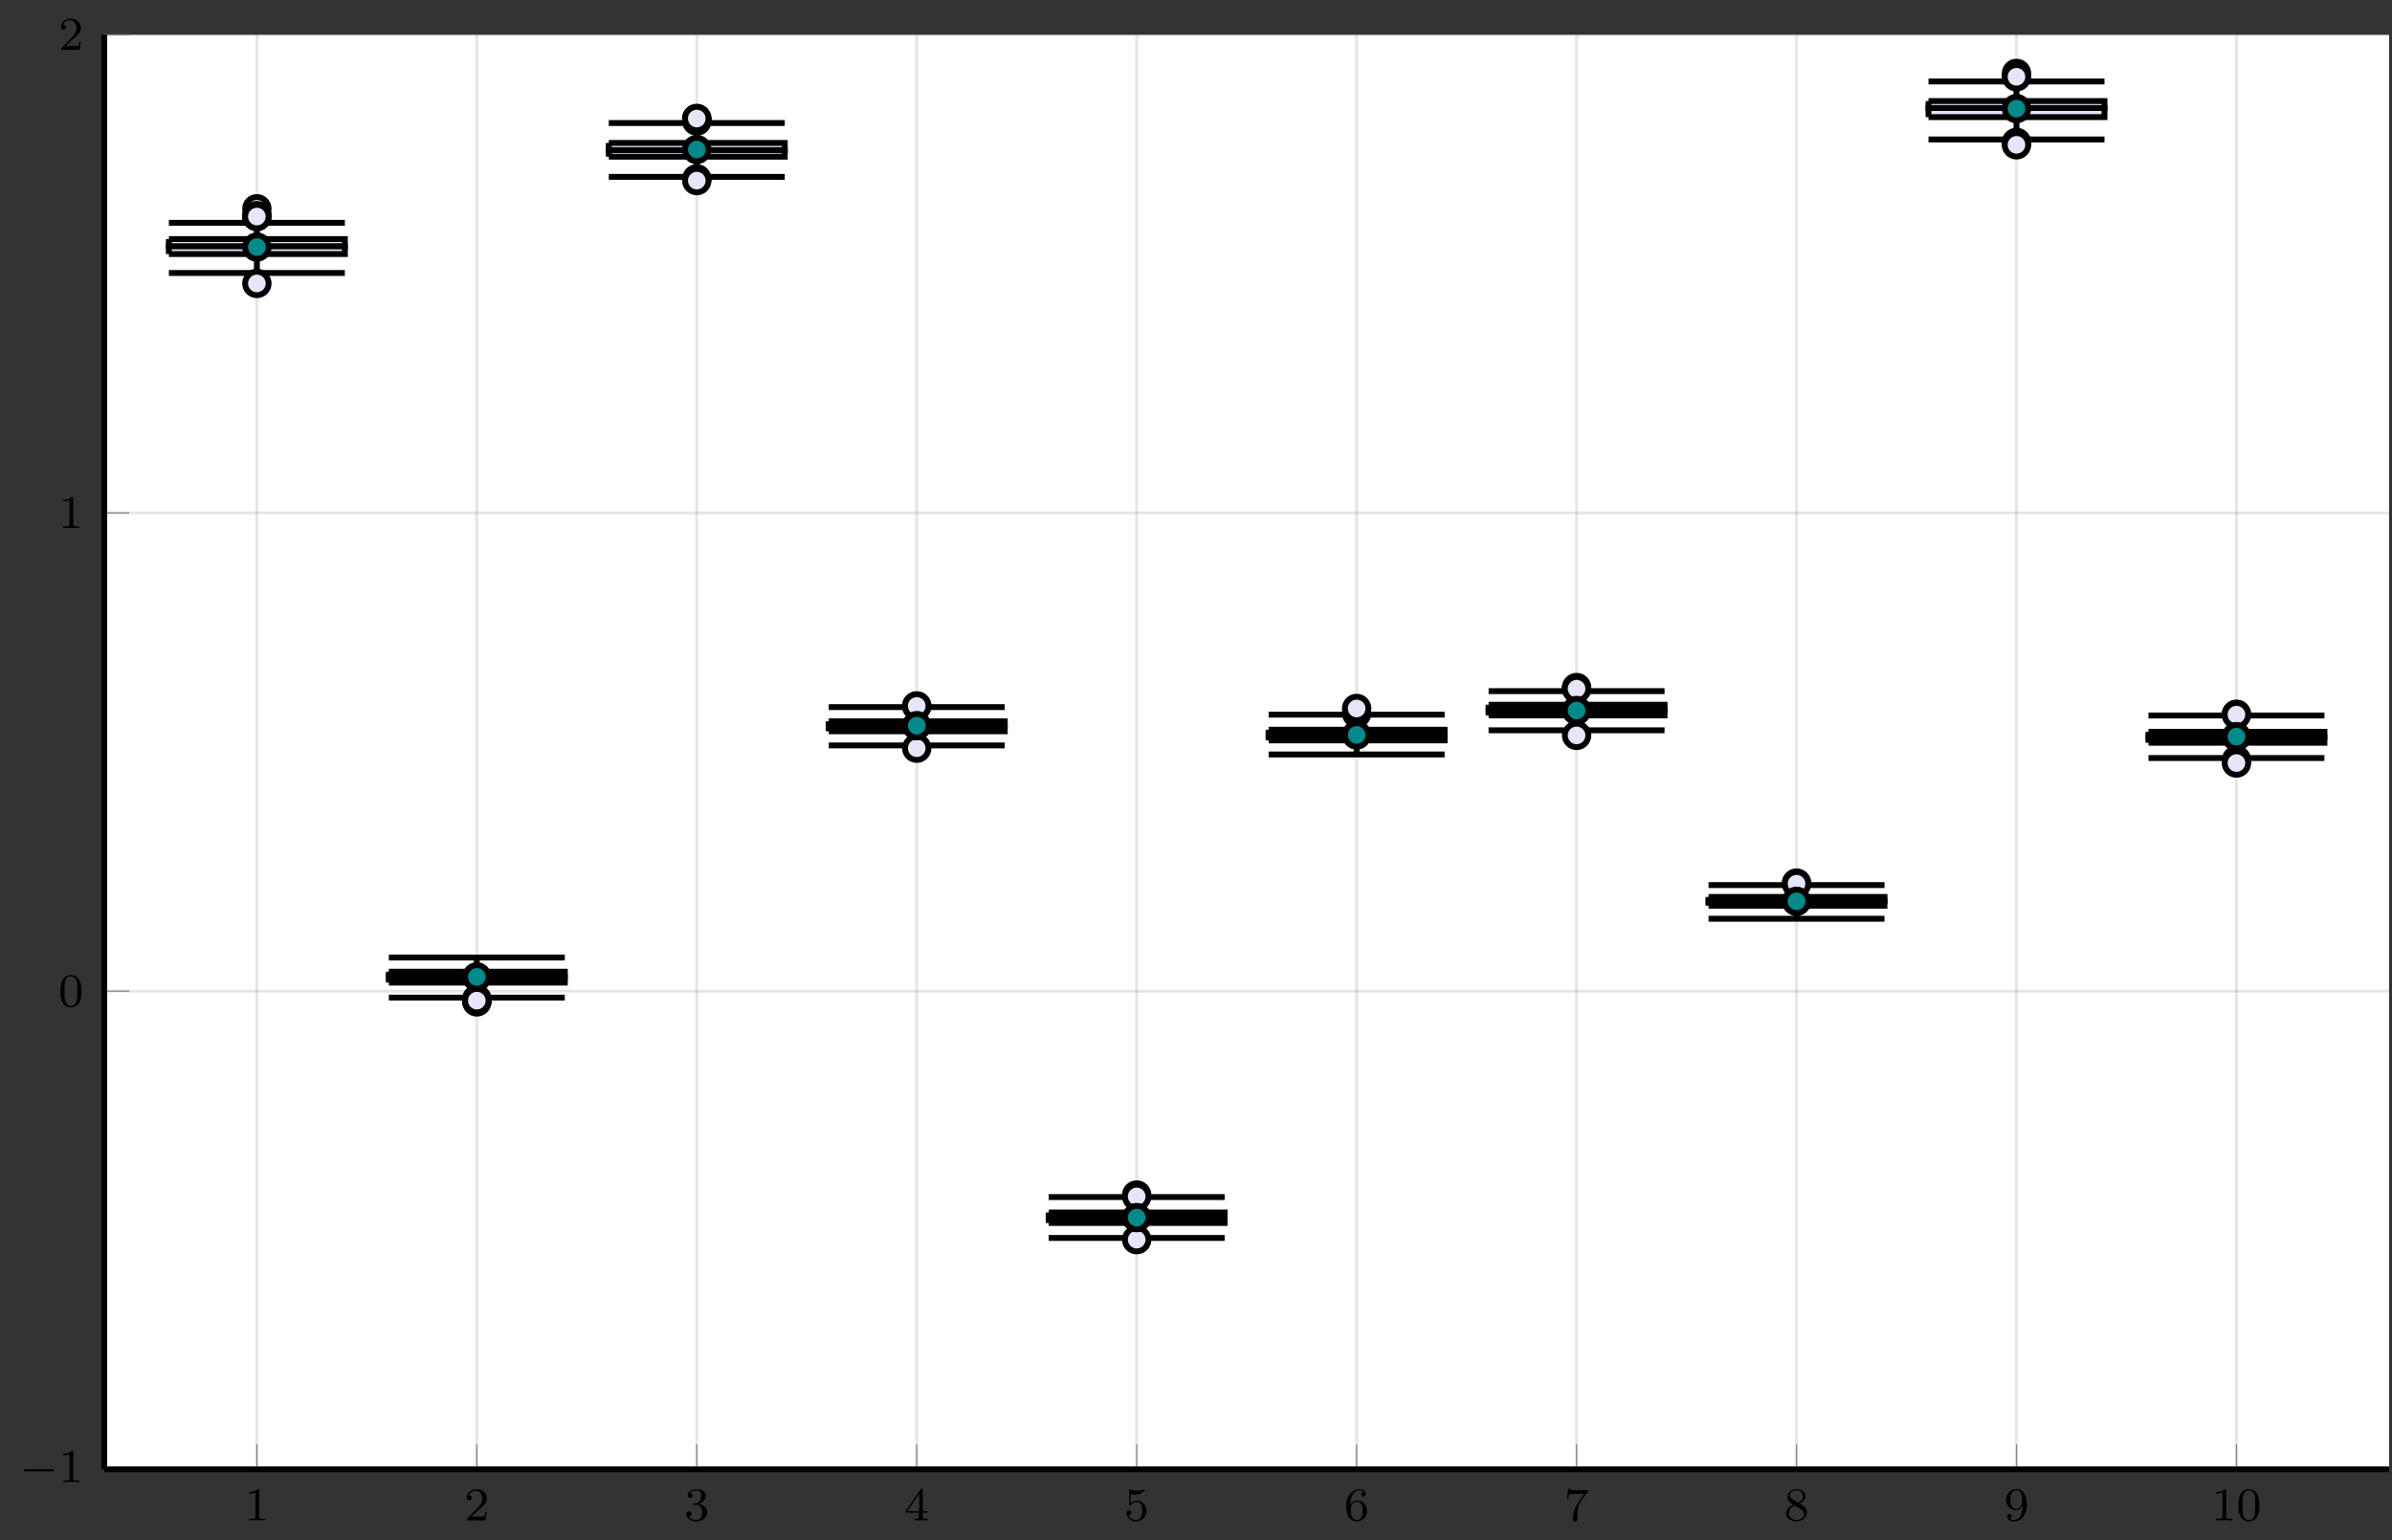 <?xml version="1.0" encoding="UTF-8"?>
<svg xmlns="http://www.w3.org/2000/svg" xmlns:xlink="http://www.w3.org/1999/xlink" width="405.327pt" height="261.033pt" viewBox="0 0 405.327 261.033" version="1.1">
<rect x="0" y="0" width="405.327" height="261.033" fill="#333333" stroke="none"/>
<defs>
<g>
<symbol overflow="visible" id="glyph0-0">
<path style="stroke:none;" d=""/>
</symbol>
<symbol overflow="visible" id="glyph0-1">
<path style="stroke:none;" d="M 2.5 -5.078 C 2.5 -5.297 2.484 -5.297 2.266 -5.297 C 1.938 -4.984 1.516 -4.797 0.766 -4.797 L 0.766 -4.531 C 0.984 -4.531 1.406 -4.531 1.875 -4.734 L 1.875 -0.656 C 1.875 -0.359 1.844 -0.266 1.094 -0.266 L 0.812 -0.266 L 0.812 0 C 1.141 -0.031 1.828 -0.031 2.188 -0.031 C 2.547 -0.031 3.234 -0.031 3.562 0 L 3.562 -0.266 L 3.281 -0.266 C 2.531 -0.266 2.5 -0.359 2.5 -0.656 Z M 2.5 -5.078 "/>
</symbol>
<symbol overflow="visible" id="glyph0-2">
<path style="stroke:none;" d="M 2.25 -1.625 C 2.375 -1.75 2.703 -2.016 2.844 -2.125 C 3.328 -2.578 3.797 -3.016 3.797 -3.734 C 3.797 -4.688 3 -5.297 2.016 -5.297 C 1.047 -5.297 0.422 -4.578 0.422 -3.859 C 0.422 -3.469 0.734 -3.422 0.844 -3.422 C 1.016 -3.422 1.266 -3.531 1.266 -3.844 C 1.266 -4.25 0.859 -4.25 0.766 -4.25 C 1 -4.844 1.531 -5.031 1.922 -5.031 C 2.656 -5.031 3.047 -4.406 3.047 -3.734 C 3.047 -2.906 2.469 -2.297 1.516 -1.344 L 0.516 -0.297 C 0.422 -0.219 0.422 -0.203 0.422 0 L 3.562 0 L 3.797 -1.422 L 3.547 -1.422 C 3.531 -1.266 3.469 -0.875 3.375 -0.719 C 3.328 -0.656 2.719 -0.656 2.594 -0.656 L 1.172 -0.656 Z M 2.25 -1.625 "/>
</symbol>
<symbol overflow="visible" id="glyph0-3">
<path style="stroke:none;" d="M 2.016 -2.656 C 2.641 -2.656 3.047 -2.203 3.047 -1.359 C 3.047 -0.359 2.484 -0.078 2.062 -0.078 C 1.625 -0.078 1.016 -0.234 0.734 -0.656 C 1.031 -0.656 1.234 -0.844 1.234 -1.094 C 1.234 -1.359 1.047 -1.531 0.781 -1.531 C 0.578 -1.531 0.344 -1.406 0.344 -1.078 C 0.344 -0.328 1.156 0.172 2.078 0.172 C 3.125 0.172 3.875 -0.562 3.875 -1.359 C 3.875 -2.031 3.344 -2.625 2.531 -2.812 C 3.156 -3.031 3.641 -3.562 3.641 -4.203 C 3.641 -4.844 2.922 -5.297 2.094 -5.297 C 1.234 -5.297 0.594 -4.844 0.594 -4.234 C 0.594 -3.938 0.781 -3.812 1 -3.812 C 1.25 -3.812 1.406 -3.984 1.406 -4.219 C 1.406 -4.516 1.141 -4.625 0.969 -4.625 C 1.312 -5.062 1.922 -5.094 2.062 -5.094 C 2.266 -5.094 2.875 -5.031 2.875 -4.203 C 2.875 -3.656 2.641 -3.312 2.531 -3.188 C 2.297 -2.938 2.109 -2.922 1.625 -2.891 C 1.469 -2.891 1.406 -2.875 1.406 -2.766 C 1.406 -2.656 1.484 -2.656 1.625 -2.656 Z M 2.016 -2.656 "/>
</symbol>
<symbol overflow="visible" id="glyph0-4">
<path style="stroke:none;" d="M 3.141 -5.156 C 3.141 -5.312 3.141 -5.375 2.969 -5.375 C 2.875 -5.375 2.859 -5.375 2.781 -5.266 L 0.234 -1.562 L 0.234 -1.312 L 2.484 -1.312 L 2.484 -0.641 C 2.484 -0.344 2.469 -0.266 1.844 -0.266 L 1.672 -0.266 L 1.672 0 C 2.344 -0.031 2.359 -0.031 2.812 -0.031 C 3.266 -0.031 3.281 -0.031 3.953 0 L 3.953 -0.266 L 3.781 -0.266 C 3.156 -0.266 3.141 -0.344 3.141 -0.641 L 3.141 -1.312 L 3.984 -1.312 L 3.984 -1.562 L 3.141 -1.562 Z M 2.547 -4.516 L 2.547 -1.562 L 0.516 -1.562 Z M 2.547 -4.516 "/>
</symbol>
<symbol overflow="visible" id="glyph0-5">
<path style="stroke:none;" d="M 1.109 -4.484 C 1.219 -4.453 1.531 -4.359 1.875 -4.359 C 2.875 -4.359 3.469 -5.062 3.469 -5.188 C 3.469 -5.281 3.422 -5.297 3.375 -5.297 C 3.359 -5.297 3.344 -5.297 3.281 -5.266 C 2.969 -5.141 2.594 -5.047 2.172 -5.047 C 1.703 -5.047 1.312 -5.156 1.062 -5.266 C 0.984 -5.297 0.969 -5.297 0.953 -5.297 C 0.859 -5.297 0.859 -5.219 0.859 -5.062 L 0.859 -2.734 C 0.859 -2.594 0.859 -2.5 0.984 -2.5 C 1.047 -2.5 1.062 -2.531 1.109 -2.594 C 1.203 -2.703 1.5 -3.109 2.188 -3.109 C 2.625 -3.109 2.844 -2.75 2.922 -2.594 C 3.047 -2.312 3.062 -1.938 3.062 -1.641 C 3.062 -1.344 3.062 -0.906 2.844 -0.562 C 2.688 -0.312 2.359 -0.078 1.938 -0.078 C 1.422 -0.078 0.922 -0.391 0.734 -0.922 C 0.75 -0.906 0.812 -0.906 0.812 -0.906 C 1.031 -0.906 1.219 -1.047 1.219 -1.297 C 1.219 -1.594 0.984 -1.703 0.828 -1.703 C 0.672 -1.703 0.422 -1.625 0.422 -1.281 C 0.422 -0.562 1.047 0.172 1.953 0.172 C 2.953 0.172 3.797 -0.609 3.797 -1.594 C 3.797 -2.516 3.125 -3.344 2.188 -3.344 C 1.797 -3.344 1.422 -3.219 1.109 -2.938 Z M 1.109 -4.484 "/>
</symbol>
<symbol overflow="visible" id="glyph0-6">
<path style="stroke:none;" d="M 1.094 -2.641 C 1.094 -3.297 1.156 -3.875 1.438 -4.359 C 1.688 -4.766 2.094 -5.094 2.594 -5.094 C 2.75 -5.094 3.109 -5.062 3.297 -4.797 C 2.938 -4.766 2.906 -4.5 2.906 -4.422 C 2.906 -4.172 3.094 -4.047 3.281 -4.047 C 3.422 -4.047 3.656 -4.125 3.656 -4.438 C 3.656 -4.906 3.297 -5.297 2.578 -5.297 C 1.469 -5.297 0.344 -4.25 0.344 -2.531 C 0.344 -0.359 1.359 0.172 2.125 0.172 C 2.516 0.172 2.922 0.062 3.281 -0.281 C 3.609 -0.594 3.875 -0.922 3.875 -1.625 C 3.875 -2.656 3.078 -3.391 2.203 -3.391 C 1.625 -3.391 1.281 -3.031 1.094 -2.641 Z M 2.125 -0.078 C 1.703 -0.078 1.438 -0.359 1.328 -0.594 C 1.141 -0.953 1.125 -1.484 1.125 -1.797 C 1.125 -2.578 1.547 -3.172 2.172 -3.172 C 2.562 -3.172 2.812 -2.969 2.953 -2.688 C 3.125 -2.391 3.125 -2.031 3.125 -1.625 C 3.125 -1.219 3.125 -0.875 2.969 -0.578 C 2.75 -0.219 2.484 -0.078 2.125 -0.078 Z M 2.125 -0.078 "/>
</symbol>
<symbol overflow="visible" id="glyph0-7">
<path style="stroke:none;" d="M 4.031 -4.859 C 4.109 -4.938 4.109 -4.953 4.109 -5.125 L 2.078 -5.125 C 1.875 -5.125 1.641 -5.141 1.438 -5.156 C 1.016 -5.188 1.016 -5.266 0.984 -5.391 L 0.734 -5.391 L 0.469 -3.703 L 0.719 -3.703 C 0.734 -3.828 0.828 -4.375 0.938 -4.438 C 1.016 -4.484 1.625 -4.484 1.734 -4.484 L 3.422 -4.484 L 2.609 -3.375 C 1.703 -2.172 1.5 -0.906 1.5 -0.281 C 1.5 -0.203 1.5 0.172 1.875 0.172 C 2.25 0.172 2.25 -0.188 2.25 -0.281 L 2.25 -0.672 C 2.25 -1.812 2.453 -2.75 2.844 -3.281 Z M 4.031 -4.859 "/>
</symbol>
<symbol overflow="visible" id="glyph0-8">
<path style="stroke:none;" d="M 2.641 -2.875 C 3.094 -3.094 3.641 -3.484 3.641 -4.109 C 3.641 -4.875 2.859 -5.297 2.125 -5.297 C 1.281 -5.297 0.594 -4.719 0.594 -3.969 C 0.594 -3.672 0.688 -3.406 0.891 -3.172 C 1.031 -3 1.062 -2.984 1.547 -2.672 C 0.562 -2.234 0.344 -1.656 0.344 -1.219 C 0.344 -0.328 1.234 0.172 2.109 0.172 C 3.078 0.172 3.875 -0.5 3.875 -1.344 C 3.875 -1.844 3.609 -2.172 3.469 -2.312 C 3.344 -2.438 3.328 -2.453 2.641 -2.875 Z M 1.406 -3.625 C 1.172 -3.766 0.984 -4 0.984 -4.266 C 0.984 -4.766 1.531 -5.094 2.109 -5.094 C 2.719 -5.094 3.234 -4.672 3.234 -4.109 C 3.234 -3.656 2.875 -3.266 2.406 -3.031 Z M 1.797 -2.531 C 1.828 -2.516 2.734 -1.953 2.875 -1.875 C 3 -1.797 3.422 -1.547 3.422 -1.062 C 3.422 -0.453 2.766 -0.078 2.125 -0.078 C 1.406 -0.078 0.812 -0.562 0.812 -1.219 C 0.812 -1.812 1.25 -2.281 1.797 -2.531 Z M 1.797 -2.531 "/>
</symbol>
<symbol overflow="visible" id="glyph0-9">
<path style="stroke:none;" d="M 3.125 -2.344 C 3.125 -0.406 2.203 -0.078 1.734 -0.078 C 1.562 -0.078 1.156 -0.094 0.938 -0.344 C 1.297 -0.375 1.312 -0.641 1.312 -0.719 C 1.312 -0.953 1.125 -1.094 0.938 -1.094 C 0.797 -1.094 0.562 -1 0.562 -0.703 C 0.562 -0.156 1.016 0.172 1.75 0.172 C 2.844 0.172 3.875 -0.922 3.875 -2.625 C 3.875 -4.688 2.953 -5.297 2.141 -5.297 C 1.188 -5.297 0.344 -4.562 0.344 -3.516 C 0.344 -2.5 1.125 -1.75 2.031 -1.75 C 2.594 -1.75 2.938 -2.109 3.125 -2.516 Z M 2.062 -1.969 C 1.688 -1.969 1.453 -2.141 1.281 -2.438 C 1.094 -2.719 1.094 -3.109 1.094 -3.516 C 1.094 -3.984 1.094 -4.312 1.312 -4.641 C 1.516 -4.938 1.766 -5.094 2.141 -5.094 C 2.672 -5.094 2.906 -4.562 2.938 -4.531 C 3.094 -4.141 3.109 -3.516 3.109 -3.359 C 3.109 -2.719 2.766 -1.969 2.062 -1.969 Z M 2.062 -1.969 "/>
</symbol>
<symbol overflow="visible" id="glyph0-10">
<path style="stroke:none;" d="M 3.891 -2.547 C 3.891 -3.391 3.812 -3.906 3.547 -4.422 C 3.203 -5.125 2.547 -5.297 2.109 -5.297 C 1.109 -5.297 0.734 -4.547 0.625 -4.328 C 0.344 -3.75 0.328 -2.953 0.328 -2.547 C 0.328 -2.016 0.344 -1.219 0.734 -0.578 C 1.094 0.016 1.688 0.172 2.109 0.172 C 2.5 0.172 3.172 0.047 3.578 -0.734 C 3.875 -1.312 3.891 -2.031 3.891 -2.547 Z M 2.109 -0.062 C 1.844 -0.062 1.297 -0.188 1.125 -1.016 C 1.031 -1.469 1.031 -2.219 1.031 -2.641 C 1.031 -3.188 1.031 -3.75 1.125 -4.188 C 1.297 -5 1.906 -5.078 2.109 -5.078 C 2.375 -5.078 2.938 -4.938 3.094 -4.219 C 3.188 -3.781 3.188 -3.172 3.188 -2.641 C 3.188 -2.172 3.188 -1.453 3.094 -1 C 2.922 -0.172 2.375 -0.062 2.109 -0.062 Z M 2.109 -0.062 "/>
</symbol>
<symbol overflow="visible" id="glyph1-0">
<path style="stroke:none;" d=""/>
</symbol>
<symbol overflow="visible" id="glyph1-1">
<path style="stroke:none;" d="M 5.562 -1.812 C 5.703 -1.812 5.875 -1.812 5.875 -1.984 C 5.875 -2.172 5.703 -2.172 5.562 -2.172 L 1 -2.172 C 0.875 -2.172 0.703 -2.172 0.703 -1.984 C 0.703 -1.812 0.875 -1.812 1 -1.812 Z M 5.562 -1.812 "/>
</symbol>
</g>
<clipPath id="clip1">
  <path d="M 17 5 L 405.328 5 L 405.328 250 L 17 250 Z M 17 5 "/>
</clipPath>
<clipPath id="clip2">
  <path d="M 17 248 L 405.328 248 L 405.328 250 L 17 250 Z M 17 248 "/>
</clipPath>
</defs>
<g id="surface1">
<path style=" stroke:none;fill-rule:nonzero;fill:rgb(100%,100%,100%);fill-opacity:1;" d="M 17.66 249.055 L 404.832 249.055 L 404.832 5.887 L 17.66 5.887 Z M 17.66 249.055 "/>
<path style="fill:none;stroke-width:0.498;stroke-linecap:butt;stroke-linejoin:miter;stroke:rgb(0%,0%,0%);stroke-opacity:0.1;stroke-miterlimit:10;" d="M 25.866 0.001 L 25.866 243.169 M 63.136 0.001 L 63.136 243.169 M 100.409 0.001 L 100.409 243.169 M 137.679 0.001 L 137.679 243.169 M 174.952 0.001 L 174.952 243.169 M 212.222 0.001 L 212.222 243.169 M 249.491 0.001 L 249.491 243.169 M 286.765 0.001 L 286.765 243.169 M 324.034 0.001 L 324.034 243.169 M 361.308 0.001 L 361.308 243.169 " transform="matrix(1,0,0,-1,17.661,249.056)"/>
<g clip-path="url(#clip1)" clip-rule="nonzero">
<path style="fill:none;stroke-width:0.498;stroke-linecap:butt;stroke-linejoin:miter;stroke:rgb(0%,0%,0%);stroke-opacity:0.1;stroke-miterlimit:10;" d="M -0.001 0.001 L 387.171 0.001 M -0.001 81.056 L 387.171 81.056 M -0.001 162.115 L 387.171 162.115 M -0.001 243.169 L 387.171 243.169 " transform="matrix(1,0,0,-1,17.661,249.056)"/>
</g>
<path style="fill:none;stroke-width:0.199;stroke-linecap:butt;stroke-linejoin:miter;stroke:rgb(50%,50%,50%);stroke-opacity:1;stroke-miterlimit:10;" d="M 25.866 0.001 L 25.866 4.251 M 63.136 0.001 L 63.136 4.251 M 100.409 0.001 L 100.409 4.251 M 137.679 0.001 L 137.679 4.251 M 174.952 0.001 L 174.952 4.251 M 212.222 0.001 L 212.222 4.251 M 249.491 0.001 L 249.491 4.251 M 286.765 0.001 L 286.765 4.251 M 324.034 0.001 L 324.034 4.251 M 361.308 0.001 L 361.308 4.251 " transform="matrix(1,0,0,-1,17.661,249.056)"/>
<path style="fill:none;stroke-width:0.199;stroke-linecap:butt;stroke-linejoin:miter;stroke:rgb(50%,50%,50%);stroke-opacity:1;stroke-miterlimit:10;" d="M -0.001 0.001 L 4.253 0.001 M -0.001 81.056 L 4.253 81.056 M -0.001 162.115 L 4.253 162.115 M -0.001 243.169 L 4.253 243.169 " transform="matrix(1,0,0,-1,17.661,249.056)"/>
<g clip-path="url(#clip2)" clip-rule="nonzero">
<path style="fill:none;stroke-width:0.996;stroke-linecap:butt;stroke-linejoin:miter;stroke:rgb(0%,0%,0%);stroke-opacity:1;stroke-miterlimit:10;" d="M -0.001 0.001 L 387.171 0.001 " transform="matrix(1,0,0,-1,17.661,249.056)"/>
</g>
<path style="fill:none;stroke-width:0.996;stroke-linecap:butt;stroke-linejoin:miter;stroke:rgb(0%,0%,0%);stroke-opacity:1;stroke-miterlimit:10;" d="M -0.001 0.001 L -0.001 243.169 " transform="matrix(1,0,0,-1,17.661,249.056)"/>
<g style="fill:rgb(0%,0%,0%);fill-opacity:1;">
  <use xlink:href="#glyph0-1" x="41.41" y="257.712"/>
</g>
<g style="fill:rgb(0%,0%,0%);fill-opacity:1;">
  <use xlink:href="#glyph0-2" x="78.68" y="257.712"/>
</g>
<g style="fill:rgb(0%,0%,0%);fill-opacity:1;">
  <use xlink:href="#glyph0-3" x="115.951" y="257.712"/>
</g>
<g style="fill:rgb(0%,0%,0%);fill-opacity:1;">
  <use xlink:href="#glyph0-4" x="153.222" y="257.712"/>
</g>
<g style="fill:rgb(0%,0%,0%);fill-opacity:1;">
  <use xlink:href="#glyph0-5" x="190.492" y="257.712"/>
</g>
<g style="fill:rgb(0%,0%,0%);fill-opacity:1;">
  <use xlink:href="#glyph0-6" x="227.763" y="257.712"/>
</g>
<g style="fill:rgb(0%,0%,0%);fill-opacity:1;">
  <use xlink:href="#glyph0-7" x="265.034" y="257.712"/>
</g>
<g style="fill:rgb(0%,0%,0%);fill-opacity:1;">
  <use xlink:href="#glyph0-8" x="302.304" y="257.712"/>
</g>
<g style="fill:rgb(0%,0%,0%);fill-opacity:1;">
  <use xlink:href="#glyph0-9" x="339.575" y="257.712"/>
</g>
<g style="fill:rgb(0%,0%,0%);fill-opacity:1;">
  <use xlink:href="#glyph0-1" x="374.729" y="257.712"/>
  <use xlink:href="#glyph0-10" x="378.964" y="257.712"/>
</g>
<g style="fill:rgb(0%,0%,0%);fill-opacity:1;">
  <use xlink:href="#glyph1-1" x="3.321" y="251.209"/>
</g>
<g style="fill:rgb(0%,0%,0%);fill-opacity:1;">
  <use xlink:href="#glyph0-1" x="9.907" y="251.209"/>
</g>
<g style="fill:rgb(0%,0%,0%);fill-opacity:1;">
  <use xlink:href="#glyph0-10" x="9.907" y="170.569"/>
</g>
<g style="fill:rgb(0%,0%,0%);fill-opacity:1;">
  <use xlink:href="#glyph0-1" x="9.907" y="89.513"/>
</g>
<g style="fill:rgb(0%,0%,0%);fill-opacity:1;">
  <use xlink:href="#glyph0-2" x="9.907" y="8.457"/>
</g>
<path style="fill-rule:nonzero;fill:rgb(90.195%,90.195%,98.039%);fill-opacity:1;stroke-width:0.996;stroke-linecap:butt;stroke-linejoin:miter;stroke:rgb(0%,0%,0%);stroke-opacity:1;stroke-miterlimit:10;" d="M 25.866 202.786 L 10.956 202.786 L 40.776 202.786 L 25.866 202.786 L 25.866 206.001 " transform="matrix(1,0,0,-1,17.661,249.056)"/>
<path style="fill-rule:nonzero;fill:rgb(90.195%,90.195%,98.039%);fill-opacity:1;stroke-width:0.996;stroke-linecap:butt;stroke-linejoin:miter;stroke:rgb(0%,0%,0%);stroke-opacity:1;stroke-miterlimit:10;" d="M 10.956 206.001 L 10.956 207.333 L 40.776 207.333 L 40.776 206.001 L 10.956 206.001 " transform="matrix(1,0,0,-1,17.661,249.056)"/>
<path style="fill-rule:nonzero;fill:rgb(90.195%,90.195%,98.039%);fill-opacity:1;stroke-width:0.996;stroke-linecap:butt;stroke-linejoin:miter;stroke:rgb(0%,0%,0%);stroke-opacity:1;stroke-miterlimit:10;" d="M 10.956 208.536 L 10.956 207.333 L 40.776 207.333 L 40.776 208.536 L 10.956 208.536 " transform="matrix(1,0,0,-1,17.661,249.056)"/>
<path style="fill-rule:nonzero;fill:rgb(90.195%,90.195%,98.039%);fill-opacity:1;stroke-width:0.996;stroke-linecap:butt;stroke-linejoin:miter;stroke:rgb(0%,0%,0%);stroke-opacity:1;stroke-miterlimit:10;" d="M 25.866 211.286 L 10.956 211.286 L 40.776 211.286 L 25.866 211.286 L 25.866 208.536 " transform="matrix(1,0,0,-1,17.661,249.056)"/>
<path style="fill-rule:nonzero;fill:rgb(90.195%,90.195%,98.039%);fill-opacity:1;stroke-width:0.996;stroke-linecap:butt;stroke-linejoin:miter;stroke:rgb(0%,0%,0%);stroke-opacity:1;stroke-miterlimit:10;" d="M 63.136 79.958 L 48.23 79.958 L 78.046 79.958 L 63.136 79.958 L 63.136 82.505 " transform="matrix(1,0,0,-1,17.661,249.056)"/>
<path style="fill-rule:nonzero;fill:rgb(90.195%,90.195%,98.039%);fill-opacity:1;stroke-width:0.996;stroke-linecap:butt;stroke-linejoin:miter;stroke:rgb(0%,0%,0%);stroke-opacity:1;stroke-miterlimit:10;" d="M 48.23 82.505 L 48.23 83.435 L 78.046 83.435 L 78.046 82.505 L 48.23 82.505 " transform="matrix(1,0,0,-1,17.661,249.056)"/>
<path style="fill-rule:nonzero;fill:rgb(90.195%,90.195%,98.039%);fill-opacity:1;stroke-width:0.996;stroke-linecap:butt;stroke-linejoin:miter;stroke:rgb(0%,0%,0%);stroke-opacity:1;stroke-miterlimit:10;" d="M 48.23 84.353 L 48.23 83.435 L 78.046 83.435 L 78.046 84.353 L 48.23 84.353 " transform="matrix(1,0,0,-1,17.661,249.056)"/>
<path style="fill-rule:nonzero;fill:rgb(90.195%,90.195%,98.039%);fill-opacity:1;stroke-width:0.996;stroke-linecap:butt;stroke-linejoin:miter;stroke:rgb(0%,0%,0%);stroke-opacity:1;stroke-miterlimit:10;" d="M 63.136 86.755 L 48.23 86.755 L 78.046 86.755 L 63.136 86.755 L 63.136 84.353 " transform="matrix(1,0,0,-1,17.661,249.056)"/>
<path style="fill-rule:nonzero;fill:rgb(90.195%,90.195%,98.039%);fill-opacity:1;stroke-width:0.996;stroke-linecap:butt;stroke-linejoin:miter;stroke:rgb(0%,0%,0%);stroke-opacity:1;stroke-miterlimit:10;" d="M 100.409 219.076 L 85.499 219.076 L 115.316 219.076 L 100.409 219.076 L 100.409 222.497 " transform="matrix(1,0,0,-1,17.661,249.056)"/>
<path style="fill-rule:nonzero;fill:rgb(90.195%,90.195%,98.039%);fill-opacity:1;stroke-width:0.996;stroke-linecap:butt;stroke-linejoin:miter;stroke:rgb(0%,0%,0%);stroke-opacity:1;stroke-miterlimit:10;" d="M 85.499 222.497 L 85.499 223.619 L 115.316 223.619 L 115.316 222.497 L 85.499 222.497 " transform="matrix(1,0,0,-1,17.661,249.056)"/>
<path style="fill-rule:nonzero;fill:rgb(90.195%,90.195%,98.039%);fill-opacity:1;stroke-width:0.996;stroke-linecap:butt;stroke-linejoin:miter;stroke:rgb(0%,0%,0%);stroke-opacity:1;stroke-miterlimit:10;" d="M 85.499 224.826 L 85.499 223.619 L 115.316 223.619 L 115.316 224.826 L 85.499 224.826 " transform="matrix(1,0,0,-1,17.661,249.056)"/>
<path style="fill-rule:nonzero;fill:rgb(90.195%,90.195%,98.039%);fill-opacity:1;stroke-width:0.996;stroke-linecap:butt;stroke-linejoin:miter;stroke:rgb(0%,0%,0%);stroke-opacity:1;stroke-miterlimit:10;" d="M 100.409 228.204 L 85.499 228.204 L 115.316 228.204 L 100.409 228.204 L 100.409 224.826 " transform="matrix(1,0,0,-1,17.661,249.056)"/>
<path style="fill-rule:nonzero;fill:rgb(90.195%,90.195%,98.039%);fill-opacity:1;stroke-width:0.996;stroke-linecap:butt;stroke-linejoin:miter;stroke:rgb(0%,0%,0%);stroke-opacity:1;stroke-miterlimit:10;" d="M 137.679 122.708 L 122.773 122.708 L 152.589 122.708 L 137.679 122.708 L 137.679 125.103 " transform="matrix(1,0,0,-1,17.661,249.056)"/>
<path style="fill-rule:nonzero;fill:rgb(90.195%,90.195%,98.039%);fill-opacity:1;stroke-width:0.996;stroke-linecap:butt;stroke-linejoin:miter;stroke:rgb(0%,0%,0%);stroke-opacity:1;stroke-miterlimit:10;" d="M 122.773 125.103 L 122.773 126.036 L 152.589 126.036 L 152.589 125.103 L 122.773 125.103 " transform="matrix(1,0,0,-1,17.661,249.056)"/>
<path style="fill-rule:nonzero;fill:rgb(90.195%,90.195%,98.039%);fill-opacity:1;stroke-width:0.996;stroke-linecap:butt;stroke-linejoin:miter;stroke:rgb(0%,0%,0%);stroke-opacity:1;stroke-miterlimit:10;" d="M 122.773 126.794 L 122.773 126.036 L 152.589 126.036 L 152.589 126.794 L 122.773 126.794 " transform="matrix(1,0,0,-1,17.661,249.056)"/>
<path style="fill-rule:nonzero;fill:rgb(90.195%,90.195%,98.039%);fill-opacity:1;stroke-width:0.996;stroke-linecap:butt;stroke-linejoin:miter;stroke:rgb(0%,0%,0%);stroke-opacity:1;stroke-miterlimit:10;" d="M 137.679 129.201 L 122.773 129.201 L 152.589 129.201 L 137.679 129.201 L 137.679 126.794 " transform="matrix(1,0,0,-1,17.661,249.056)"/>
<path style="fill-rule:nonzero;fill:rgb(90.195%,90.195%,98.039%);fill-opacity:1;stroke-width:0.996;stroke-linecap:butt;stroke-linejoin:miter;stroke:rgb(0%,0%,0%);stroke-opacity:1;stroke-miterlimit:10;" d="M 174.952 39.224 L 160.042 39.224 L 189.859 39.224 L 174.952 39.224 L 174.952 41.763 " transform="matrix(1,0,0,-1,17.661,249.056)"/>
<path style="fill-rule:nonzero;fill:rgb(90.195%,90.195%,98.039%);fill-opacity:1;stroke-width:0.996;stroke-linecap:butt;stroke-linejoin:miter;stroke:rgb(0%,0%,0%);stroke-opacity:1;stroke-miterlimit:10;" d="M 160.042 41.763 L 160.042 42.743 L 189.859 42.743 L 189.859 41.763 L 160.042 41.763 " transform="matrix(1,0,0,-1,17.661,249.056)"/>
<path style="fill-rule:nonzero;fill:rgb(90.195%,90.195%,98.039%);fill-opacity:1;stroke-width:0.996;stroke-linecap:butt;stroke-linejoin:miter;stroke:rgb(0%,0%,0%);stroke-opacity:1;stroke-miterlimit:10;" d="M 160.042 43.536 L 160.042 42.743 L 189.859 42.743 L 189.859 43.536 L 160.042 43.536 " transform="matrix(1,0,0,-1,17.661,249.056)"/>
<path style="fill-rule:nonzero;fill:rgb(90.195%,90.195%,98.039%);fill-opacity:1;stroke-width:0.996;stroke-linecap:butt;stroke-linejoin:miter;stroke:rgb(0%,0%,0%);stroke-opacity:1;stroke-miterlimit:10;" d="M 174.952 46.154 L 160.042 46.154 L 189.859 46.154 L 174.952 46.154 L 174.952 43.536 " transform="matrix(1,0,0,-1,17.661,249.056)"/>
<path style="fill-rule:nonzero;fill:rgb(90.195%,90.195%,98.039%);fill-opacity:1;stroke-width:0.996;stroke-linecap:butt;stroke-linejoin:miter;stroke:rgb(0%,0%,0%);stroke-opacity:1;stroke-miterlimit:10;" d="M 212.222 121.173 L 197.312 121.173 L 227.132 121.173 L 212.222 121.173 L 212.222 123.56 " transform="matrix(1,0,0,-1,17.661,249.056)"/>
<path style="fill-rule:nonzero;fill:rgb(90.195%,90.195%,98.039%);fill-opacity:1;stroke-width:0.996;stroke-linecap:butt;stroke-linejoin:miter;stroke:rgb(0%,0%,0%);stroke-opacity:1;stroke-miterlimit:10;" d="M 197.312 123.56 L 197.312 124.493 L 227.132 124.493 L 227.132 123.56 L 197.312 123.56 " transform="matrix(1,0,0,-1,17.661,249.056)"/>
<path style="fill-rule:nonzero;fill:rgb(90.195%,90.195%,98.039%);fill-opacity:1;stroke-width:0.996;stroke-linecap:butt;stroke-linejoin:miter;stroke:rgb(0%,0%,0%);stroke-opacity:1;stroke-miterlimit:10;" d="M 197.312 125.365 L 197.312 124.493 L 227.132 124.493 L 227.132 125.365 L 197.312 125.365 " transform="matrix(1,0,0,-1,17.661,249.056)"/>
<path style="fill-rule:nonzero;fill:rgb(90.195%,90.195%,98.039%);fill-opacity:1;stroke-width:0.996;stroke-linecap:butt;stroke-linejoin:miter;stroke:rgb(0%,0%,0%);stroke-opacity:1;stroke-miterlimit:10;" d="M 212.222 127.923 L 197.312 127.923 L 227.132 127.923 L 212.222 127.923 L 212.222 125.365 " transform="matrix(1,0,0,-1,17.661,249.056)"/>
<path style="fill-rule:nonzero;fill:rgb(90.195%,90.195%,98.039%);fill-opacity:1;stroke-width:0.996;stroke-linecap:butt;stroke-linejoin:miter;stroke:rgb(0%,0%,0%);stroke-opacity:1;stroke-miterlimit:10;" d="M 249.491 125.271 L 234.585 125.271 L 264.401 125.271 L 249.491 125.271 L 249.491 127.798 " transform="matrix(1,0,0,-1,17.661,249.056)"/>
<path style="fill-rule:nonzero;fill:rgb(90.195%,90.195%,98.039%);fill-opacity:1;stroke-width:0.996;stroke-linecap:butt;stroke-linejoin:miter;stroke:rgb(0%,0%,0%);stroke-opacity:1;stroke-miterlimit:10;" d="M 234.585 127.798 L 234.585 128.669 L 264.401 128.669 L 264.401 127.798 L 234.585 127.798 " transform="matrix(1,0,0,-1,17.661,249.056)"/>
<path style="fill-rule:nonzero;fill:rgb(90.195%,90.195%,98.039%);fill-opacity:1;stroke-width:0.996;stroke-linecap:butt;stroke-linejoin:miter;stroke:rgb(0%,0%,0%);stroke-opacity:1;stroke-miterlimit:10;" d="M 234.585 129.603 L 234.585 128.669 L 264.401 128.669 L 264.401 129.603 L 234.585 129.603 " transform="matrix(1,0,0,-1,17.661,249.056)"/>
<path style="fill-rule:nonzero;fill:rgb(90.195%,90.195%,98.039%);fill-opacity:1;stroke-width:0.996;stroke-linecap:butt;stroke-linejoin:miter;stroke:rgb(0%,0%,0%);stroke-opacity:1;stroke-miterlimit:10;" d="M 249.491 131.908 L 234.585 131.908 L 264.401 131.908 L 249.491 131.908 L 249.491 129.603 " transform="matrix(1,0,0,-1,17.661,249.056)"/>
<path style="fill-rule:nonzero;fill:rgb(90.195%,90.195%,98.039%);fill-opacity:1;stroke-width:0.996;stroke-linecap:butt;stroke-linejoin:miter;stroke:rgb(0%,0%,0%);stroke-opacity:1;stroke-miterlimit:10;" d="M 286.765 93.329 L 271.855 93.329 L 301.671 93.329 L 286.765 93.329 L 286.765 95.536 " transform="matrix(1,0,0,-1,17.661,249.056)"/>
<path style="fill-rule:nonzero;fill:rgb(90.195%,90.195%,98.039%);fill-opacity:1;stroke-width:0.996;stroke-linecap:butt;stroke-linejoin:miter;stroke:rgb(0%,0%,0%);stroke-opacity:1;stroke-miterlimit:10;" d="M 271.855 95.536 L 271.855 96.341 L 301.671 96.341 L 301.671 95.536 L 271.855 95.536 " transform="matrix(1,0,0,-1,17.661,249.056)"/>
<path style="fill-rule:nonzero;fill:rgb(90.195%,90.195%,98.039%);fill-opacity:1;stroke-width:0.996;stroke-linecap:butt;stroke-linejoin:miter;stroke:rgb(0%,0%,0%);stroke-opacity:1;stroke-miterlimit:10;" d="M 271.855 97.025 L 271.855 96.341 L 301.671 96.341 L 301.671 97.025 L 271.855 97.025 " transform="matrix(1,0,0,-1,17.661,249.056)"/>
<path style="fill-rule:nonzero;fill:rgb(90.195%,90.195%,98.039%);fill-opacity:1;stroke-width:0.996;stroke-linecap:butt;stroke-linejoin:miter;stroke:rgb(0%,0%,0%);stroke-opacity:1;stroke-miterlimit:10;" d="M 286.765 99.033 L 271.855 99.033 L 301.671 99.033 L 286.765 99.033 L 286.765 97.025 " transform="matrix(1,0,0,-1,17.661,249.056)"/>
<path style="fill-rule:nonzero;fill:rgb(90.195%,90.195%,98.039%);fill-opacity:1;stroke-width:0.996;stroke-linecap:butt;stroke-linejoin:miter;stroke:rgb(0%,0%,0%);stroke-opacity:1;stroke-miterlimit:10;" d="M 324.034 225.419 L 309.128 225.419 L 338.944 225.419 L 324.034 225.419 L 324.034 229.204 " transform="matrix(1,0,0,-1,17.661,249.056)"/>
<path style="fill-rule:nonzero;fill:rgb(90.195%,90.195%,98.039%);fill-opacity:1;stroke-width:0.996;stroke-linecap:butt;stroke-linejoin:miter;stroke:rgb(0%,0%,0%);stroke-opacity:1;stroke-miterlimit:10;" d="M 309.128 229.204 L 309.128 230.747 L 338.944 230.747 L 338.944 229.204 L 309.128 229.204 " transform="matrix(1,0,0,-1,17.661,249.056)"/>
<path style="fill-rule:nonzero;fill:rgb(90.195%,90.195%,98.039%);fill-opacity:1;stroke-width:0.996;stroke-linecap:butt;stroke-linejoin:miter;stroke:rgb(0%,0%,0%);stroke-opacity:1;stroke-miterlimit:10;" d="M 309.128 231.927 L 309.128 230.747 L 338.944 230.747 L 338.944 231.927 L 309.128 231.927 " transform="matrix(1,0,0,-1,17.661,249.056)"/>
<path style="fill-rule:nonzero;fill:rgb(90.195%,90.195%,98.039%);fill-opacity:1;stroke-width:0.996;stroke-linecap:butt;stroke-linejoin:miter;stroke:rgb(0%,0%,0%);stroke-opacity:1;stroke-miterlimit:10;" d="M 324.034 235.247 L 309.128 235.247 L 338.944 235.247 L 324.034 235.247 L 324.034 231.927 " transform="matrix(1,0,0,-1,17.661,249.056)"/>
<path style="fill-rule:nonzero;fill:rgb(90.195%,90.195%,98.039%);fill-opacity:1;stroke-width:0.996;stroke-linecap:butt;stroke-linejoin:miter;stroke:rgb(0%,0%,0%);stroke-opacity:1;stroke-miterlimit:10;" d="M 361.308 120.572 L 346.398 120.572 L 376.214 120.572 L 361.308 120.572 L 361.308 123.161 " transform="matrix(1,0,0,-1,17.661,249.056)"/>
<path style="fill-rule:nonzero;fill:rgb(90.195%,90.195%,98.039%);fill-opacity:1;stroke-width:0.996;stroke-linecap:butt;stroke-linejoin:miter;stroke:rgb(0%,0%,0%);stroke-opacity:1;stroke-miterlimit:10;" d="M 346.398 123.161 L 346.398 124.111 L 376.214 124.111 L 376.214 123.161 L 346.398 123.161 " transform="matrix(1,0,0,-1,17.661,249.056)"/>
<path style="fill-rule:nonzero;fill:rgb(90.195%,90.195%,98.039%);fill-opacity:1;stroke-width:0.996;stroke-linecap:butt;stroke-linejoin:miter;stroke:rgb(0%,0%,0%);stroke-opacity:1;stroke-miterlimit:10;" d="M 346.398 125.013 L 346.398 124.111 L 376.214 124.111 L 376.214 125.013 L 346.398 125.013 " transform="matrix(1,0,0,-1,17.661,249.056)"/>
<path style="fill-rule:nonzero;fill:rgb(90.195%,90.195%,98.039%);fill-opacity:1;stroke-width:0.996;stroke-linecap:butt;stroke-linejoin:miter;stroke:rgb(0%,0%,0%);stroke-opacity:1;stroke-miterlimit:10;" d="M 361.308 127.779 L 346.398 127.779 L 376.214 127.779 L 361.308 127.779 L 361.308 125.013 " transform="matrix(1,0,0,-1,17.661,249.056)"/>
<path style="fill-rule:nonzero;fill:rgb(90.195%,90.195%,98.039%);fill-opacity:1;stroke-width:0.996;stroke-linecap:butt;stroke-linejoin:miter;stroke:rgb(0%,0%,0%);stroke-opacity:1;stroke-miterlimit:10;" d="M 27.859 201.013 C 27.859 202.111 26.968 203.005 25.866 203.005 C 24.765 203.005 23.874 202.111 23.874 201.013 C 23.874 199.911 24.765 199.021 25.866 199.021 C 26.968 199.021 27.859 199.911 27.859 201.013 Z M 27.859 201.013 " transform="matrix(1,0,0,-1,17.661,249.056)"/>
<path style="fill-rule:nonzero;fill:rgb(90.195%,90.195%,98.039%);fill-opacity:1;stroke-width:0.996;stroke-linecap:butt;stroke-linejoin:miter;stroke:rgb(0%,0%,0%);stroke-opacity:1;stroke-miterlimit:10;" d="M 27.859 212.369 C 27.859 213.47 26.968 214.361 25.866 214.361 C 24.765 214.361 23.874 213.47 23.874 212.369 C 23.874 211.267 24.765 210.376 25.866 210.376 C 26.968 210.376 27.859 211.267 27.859 212.369 Z M 27.859 212.369 " transform="matrix(1,0,0,-1,17.661,249.056)"/>
<path style="fill-rule:nonzero;fill:rgb(90.195%,90.195%,98.039%);fill-opacity:1;stroke-width:0.996;stroke-linecap:butt;stroke-linejoin:miter;stroke:rgb(0%,0%,0%);stroke-opacity:1;stroke-miterlimit:10;" d="M 27.859 213.665 C 27.859 214.767 26.968 215.658 25.866 215.658 C 24.765 215.658 23.874 214.767 23.874 213.665 C 23.874 212.564 24.765 211.673 25.866 211.673 C 26.968 211.673 27.859 212.564 27.859 213.665 Z M 27.859 213.665 " transform="matrix(1,0,0,-1,17.661,249.056)"/>
<path style="fill-rule:nonzero;fill:rgb(90.195%,90.195%,98.039%);fill-opacity:1;stroke-width:0.996;stroke-linecap:butt;stroke-linejoin:miter;stroke:rgb(0%,0%,0%);stroke-opacity:1;stroke-miterlimit:10;" d="M 27.859 212.505 C 27.859 213.607 26.968 214.497 25.866 214.497 C 24.765 214.497 23.874 213.607 23.874 212.505 C 23.874 211.408 24.765 210.513 25.866 210.513 C 26.968 210.513 27.859 211.408 27.859 212.505 Z M 27.859 212.505 " transform="matrix(1,0,0,-1,17.661,249.056)"/>
<path style="fill-rule:nonzero;fill:rgb(90.195%,90.195%,98.039%);fill-opacity:1;stroke-width:0.996;stroke-linecap:butt;stroke-linejoin:miter;stroke:rgb(0%,0%,0%);stroke-opacity:1;stroke-miterlimit:10;" d="M 27.859 212.349 C 27.859 213.451 26.968 214.341 25.866 214.341 C 24.765 214.341 23.874 213.451 23.874 212.349 C 23.874 211.251 24.765 210.357 25.866 210.357 C 26.968 210.357 27.859 211.251 27.859 212.349 Z M 27.859 212.349 " transform="matrix(1,0,0,-1,17.661,249.056)"/>
<path style="fill-rule:nonzero;fill:rgb(90.195%,90.195%,98.039%);fill-opacity:1;stroke-width:0.996;stroke-linecap:butt;stroke-linejoin:miter;stroke:rgb(0%,0%,0%);stroke-opacity:1;stroke-miterlimit:10;" d="M 65.128 79.646 C 65.128 80.747 64.237 81.638 63.136 81.638 C 62.038 81.638 61.144 80.747 61.144 79.646 C 61.144 78.544 62.038 77.654 63.136 77.654 C 64.237 77.654 65.128 78.544 65.128 79.646 Z M 65.128 79.646 " transform="matrix(1,0,0,-1,17.661,249.056)"/>
<path style="fill-rule:nonzero;fill:rgb(90.195%,90.195%,98.039%);fill-opacity:1;stroke-width:0.996;stroke-linecap:butt;stroke-linejoin:miter;stroke:rgb(0%,0%,0%);stroke-opacity:1;stroke-miterlimit:10;" d="M 65.128 79.708 C 65.128 80.81 64.237 81.701 63.136 81.701 C 62.038 81.701 61.144 80.81 61.144 79.708 C 61.144 78.607 62.038 77.716 63.136 77.716 C 64.237 77.716 65.128 78.607 65.128 79.708 Z M 65.128 79.708 " transform="matrix(1,0,0,-1,17.661,249.056)"/>
<path style="fill-rule:nonzero;fill:rgb(90.195%,90.195%,98.039%);fill-opacity:1;stroke-width:0.996;stroke-linecap:butt;stroke-linejoin:miter;stroke:rgb(0%,0%,0%);stroke-opacity:1;stroke-miterlimit:10;" d="M 65.128 79.236 C 65.128 80.337 64.237 81.232 63.136 81.232 C 62.038 81.232 61.144 80.337 61.144 79.236 C 61.144 78.138 62.038 77.243 63.136 77.243 C 64.237 77.243 65.128 78.138 65.128 79.236 Z M 65.128 79.236 " transform="matrix(1,0,0,-1,17.661,249.056)"/>
<path style="fill-rule:nonzero;fill:rgb(90.195%,90.195%,98.039%);fill-opacity:1;stroke-width:0.996;stroke-linecap:butt;stroke-linejoin:miter;stroke:rgb(0%,0%,0%);stroke-opacity:1;stroke-miterlimit:10;" d="M 65.128 79.509 C 65.128 80.607 64.237 81.501 63.136 81.501 C 62.038 81.501 61.144 80.607 61.144 79.509 C 61.144 78.408 62.038 77.517 63.136 77.517 C 64.237 77.517 65.128 78.408 65.128 79.509 Z M 65.128 79.509 " transform="matrix(1,0,0,-1,17.661,249.056)"/>
<path style="fill-rule:nonzero;fill:rgb(90.195%,90.195%,98.039%);fill-opacity:1;stroke-width:0.996;stroke-linecap:butt;stroke-linejoin:miter;stroke:rgb(0%,0%,0%);stroke-opacity:1;stroke-miterlimit:10;" d="M 65.128 79.451 C 65.128 80.552 64.237 81.443 63.136 81.443 C 62.038 81.443 61.144 80.552 61.144 79.451 C 61.144 78.349 62.038 77.458 63.136 77.458 C 64.237 77.458 65.128 78.349 65.128 79.451 Z M 65.128 79.451 " transform="matrix(1,0,0,-1,17.661,249.056)"/>
<path style="fill-rule:nonzero;fill:rgb(90.195%,90.195%,98.039%);fill-opacity:1;stroke-width:0.996;stroke-linecap:butt;stroke-linejoin:miter;stroke:rgb(0%,0%,0%);stroke-opacity:1;stroke-miterlimit:10;" d="M 102.401 228.544 C 102.401 229.646 101.507 230.536 100.409 230.536 C 99.308 230.536 98.417 229.646 98.417 228.544 C 98.417 227.447 99.308 226.552 100.409 226.552 C 101.507 226.552 102.401 227.447 102.401 228.544 Z M 102.401 228.544 " transform="matrix(1,0,0,-1,17.661,249.056)"/>
<path style="fill-rule:nonzero;fill:rgb(90.195%,90.195%,98.039%);fill-opacity:1;stroke-width:0.996;stroke-linecap:butt;stroke-linejoin:miter;stroke:rgb(0%,0%,0%);stroke-opacity:1;stroke-miterlimit:10;" d="M 102.401 218.744 C 102.401 219.845 101.507 220.736 100.409 220.736 C 99.308 220.736 98.417 219.845 98.417 218.744 C 98.417 217.646 99.308 216.751 100.409 216.751 C 101.507 216.751 102.401 217.646 102.401 218.744 Z M 102.401 218.744 " transform="matrix(1,0,0,-1,17.661,249.056)"/>
<path style="fill-rule:nonzero;fill:rgb(90.195%,90.195%,98.039%);fill-opacity:1;stroke-width:0.996;stroke-linecap:butt;stroke-linejoin:miter;stroke:rgb(0%,0%,0%);stroke-opacity:1;stroke-miterlimit:10;" d="M 102.401 228.615 C 102.401 229.712 101.507 230.607 100.409 230.607 C 99.308 230.607 98.417 229.712 98.417 228.615 C 98.417 227.513 99.308 226.619 100.409 226.619 C 101.507 226.619 102.401 227.513 102.401 228.615 Z M 102.401 228.615 " transform="matrix(1,0,0,-1,17.661,249.056)"/>
<path style="fill-rule:nonzero;fill:rgb(90.195%,90.195%,98.039%);fill-opacity:1;stroke-width:0.996;stroke-linecap:butt;stroke-linejoin:miter;stroke:rgb(0%,0%,0%);stroke-opacity:1;stroke-miterlimit:10;" d="M 102.401 218.443 C 102.401 219.544 101.507 220.435 100.409 220.435 C 99.308 220.435 98.417 219.544 98.417 218.443 C 98.417 217.341 99.308 216.451 100.409 216.451 C 101.507 216.451 102.401 217.341 102.401 218.443 Z M 102.401 218.443 " transform="matrix(1,0,0,-1,17.661,249.056)"/>
<path style="fill-rule:nonzero;fill:rgb(90.195%,90.195%,98.039%);fill-opacity:1;stroke-width:0.996;stroke-linecap:butt;stroke-linejoin:miter;stroke:rgb(0%,0%,0%);stroke-opacity:1;stroke-miterlimit:10;" d="M 102.401 228.951 C 102.401 230.052 101.507 230.943 100.409 230.943 C 99.308 230.943 98.417 230.052 98.417 228.951 C 98.417 227.849 99.308 226.958 100.409 226.958 C 101.507 226.958 102.401 227.849 102.401 228.951 Z M 102.401 228.951 " transform="matrix(1,0,0,-1,17.661,249.056)"/>
<path style="fill-rule:nonzero;fill:rgb(90.195%,90.195%,98.039%);fill-opacity:1;stroke-width:0.996;stroke-linecap:butt;stroke-linejoin:miter;stroke:rgb(0%,0%,0%);stroke-opacity:1;stroke-miterlimit:10;" d="M 102.401 228.962 C 102.401 230.064 101.507 230.954 100.409 230.954 C 99.308 230.954 98.417 230.064 98.417 228.962 C 98.417 227.861 99.308 226.97 100.409 226.97 C 101.507 226.97 102.401 227.861 102.401 228.962 Z M 102.401 228.962 " transform="matrix(1,0,0,-1,17.661,249.056)"/>
<path style="fill-rule:nonzero;fill:rgb(90.195%,90.195%,98.039%);fill-opacity:1;stroke-width:0.996;stroke-linecap:butt;stroke-linejoin:miter;stroke:rgb(0%,0%,0%);stroke-opacity:1;stroke-miterlimit:10;" d="M 139.671 129.372 C 139.671 130.474 138.78 131.365 137.679 131.365 C 136.577 131.365 135.687 130.474 135.687 129.372 C 135.687 128.275 136.577 127.38 137.679 127.38 C 138.78 127.38 139.671 128.275 139.671 129.372 Z M 139.671 129.372 " transform="matrix(1,0,0,-1,17.661,249.056)"/>
<path style="fill-rule:nonzero;fill:rgb(90.195%,90.195%,98.039%);fill-opacity:1;stroke-width:0.996;stroke-linecap:butt;stroke-linejoin:miter;stroke:rgb(0%,0%,0%);stroke-opacity:1;stroke-miterlimit:10;" d="M 139.671 129.4 C 139.671 130.497 138.78 131.392 137.679 131.392 C 136.577 131.392 135.687 130.497 135.687 129.4 C 135.687 128.298 136.577 127.408 137.679 127.408 C 138.78 127.408 139.671 128.298 139.671 129.4 Z M 139.671 129.4 " transform="matrix(1,0,0,-1,17.661,249.056)"/>
<path style="fill-rule:nonzero;fill:rgb(90.195%,90.195%,98.039%);fill-opacity:1;stroke-width:0.996;stroke-linecap:butt;stroke-linejoin:miter;stroke:rgb(0%,0%,0%);stroke-opacity:1;stroke-miterlimit:10;" d="M 139.671 122.236 C 139.671 123.337 138.78 124.228 137.679 124.228 C 136.577 124.228 135.687 123.337 135.687 122.236 C 135.687 121.138 136.577 120.243 137.679 120.243 C 138.78 120.243 139.671 121.138 139.671 122.236 Z M 139.671 122.236 " transform="matrix(1,0,0,-1,17.661,249.056)"/>
<path style="fill-rule:nonzero;fill:rgb(90.195%,90.195%,98.039%);fill-opacity:1;stroke-width:0.996;stroke-linecap:butt;stroke-linejoin:miter;stroke:rgb(0%,0%,0%);stroke-opacity:1;stroke-miterlimit:10;" d="M 176.944 46.497 C 176.944 47.599 176.05 48.49 174.952 48.49 C 173.851 48.49 172.956 47.599 172.956 46.497 C 172.956 45.4 173.851 44.505 174.952 44.505 C 176.05 44.505 176.944 45.4 176.944 46.497 Z M 176.944 46.497 " transform="matrix(1,0,0,-1,17.661,249.056)"/>
<path style="fill-rule:nonzero;fill:rgb(90.195%,90.195%,98.039%);fill-opacity:1;stroke-width:0.996;stroke-linecap:butt;stroke-linejoin:miter;stroke:rgb(0%,0%,0%);stroke-opacity:1;stroke-miterlimit:10;" d="M 176.944 46.259 C 176.944 47.361 176.05 48.255 174.952 48.255 C 173.851 48.255 172.956 47.361 172.956 46.259 C 172.956 45.161 173.851 44.267 174.952 44.267 C 176.05 44.267 176.944 45.161 176.944 46.259 Z M 176.944 46.259 " transform="matrix(1,0,0,-1,17.661,249.056)"/>
<path style="fill-rule:nonzero;fill:rgb(90.195%,90.195%,98.039%);fill-opacity:1;stroke-width:0.996;stroke-linecap:butt;stroke-linejoin:miter;stroke:rgb(0%,0%,0%);stroke-opacity:1;stroke-miterlimit:10;" d="M 176.944 38.935 C 176.944 40.036 176.05 40.927 174.952 40.927 C 173.851 40.927 172.956 40.036 172.956 38.935 C 172.956 37.833 173.851 36.943 174.952 36.943 C 176.05 36.943 176.944 37.833 176.944 38.935 Z M 176.944 38.935 " transform="matrix(1,0,0,-1,17.661,249.056)"/>
<path style="fill-rule:nonzero;fill:rgb(90.195%,90.195%,98.039%);fill-opacity:1;stroke-width:0.996;stroke-linecap:butt;stroke-linejoin:miter;stroke:rgb(0%,0%,0%);stroke-opacity:1;stroke-miterlimit:10;" d="M 214.214 128.134 C 214.214 129.232 213.323 130.126 212.222 130.126 C 211.12 130.126 210.23 129.232 210.23 128.134 C 210.23 127.033 211.12 126.142 212.222 126.142 C 213.323 126.142 214.214 127.033 214.214 128.134 Z M 214.214 128.134 " transform="matrix(1,0,0,-1,17.661,249.056)"/>
<path style="fill-rule:nonzero;fill:rgb(90.195%,90.195%,98.039%);fill-opacity:1;stroke-width:0.996;stroke-linecap:butt;stroke-linejoin:miter;stroke:rgb(0%,0%,0%);stroke-opacity:1;stroke-miterlimit:10;" d="M 214.214 128.97 C 214.214 130.072 213.323 130.962 212.222 130.962 C 211.12 130.962 210.23 130.072 210.23 128.97 C 210.23 127.868 211.12 126.978 212.222 126.978 C 213.323 126.978 214.214 127.868 214.214 128.97 Z M 214.214 128.97 " transform="matrix(1,0,0,-1,17.661,249.056)"/>
<path style="fill-rule:nonzero;fill:rgb(90.195%,90.195%,98.039%);fill-opacity:1;stroke-width:0.996;stroke-linecap:butt;stroke-linejoin:miter;stroke:rgb(0%,0%,0%);stroke-opacity:1;stroke-miterlimit:10;" d="M 251.484 132.345 C 251.484 133.443 250.593 134.337 249.491 134.337 C 248.394 134.337 247.499 133.443 247.499 132.345 C 247.499 131.244 248.394 130.353 249.491 130.353 C 250.593 130.353 251.484 131.244 251.484 132.345 Z M 251.484 132.345 " transform="matrix(1,0,0,-1,17.661,249.056)"/>
<path style="fill-rule:nonzero;fill:rgb(90.195%,90.195%,98.039%);fill-opacity:1;stroke-width:0.996;stroke-linecap:butt;stroke-linejoin:miter;stroke:rgb(0%,0%,0%);stroke-opacity:1;stroke-miterlimit:10;" d="M 251.484 124.408 C 251.484 125.509 250.593 126.4 249.491 126.4 C 248.394 126.4 247.499 125.509 247.499 124.408 C 247.499 123.306 248.394 122.415 249.491 122.415 C 250.593 122.415 251.484 123.306 251.484 124.408 Z M 251.484 124.408 " transform="matrix(1,0,0,-1,17.661,249.056)"/>
<path style="fill-rule:nonzero;fill:rgb(90.195%,90.195%,98.039%);fill-opacity:1;stroke-width:0.996;stroke-linecap:butt;stroke-linejoin:miter;stroke:rgb(0%,0%,0%);stroke-opacity:1;stroke-miterlimit:10;" d="M 251.484 132.517 C 251.484 133.619 250.593 134.509 249.491 134.509 C 248.394 134.509 247.499 133.619 247.499 132.517 C 247.499 131.415 248.394 130.525 249.491 130.525 C 250.593 130.525 251.484 131.415 251.484 132.517 Z M 251.484 132.517 " transform="matrix(1,0,0,-1,17.661,249.056)"/>
<path style="fill-rule:nonzero;fill:rgb(90.195%,90.195%,98.039%);fill-opacity:1;stroke-width:0.996;stroke-linecap:butt;stroke-linejoin:miter;stroke:rgb(0%,0%,0%);stroke-opacity:1;stroke-miterlimit:10;" d="M 251.484 132.326 C 251.484 133.427 250.593 134.318 249.491 134.318 C 248.394 134.318 247.499 133.427 247.499 132.326 C 247.499 131.224 248.394 130.333 249.491 130.333 C 250.593 130.333 251.484 131.224 251.484 132.326 Z M 251.484 132.326 " transform="matrix(1,0,0,-1,17.661,249.056)"/>
<path style="fill-rule:nonzero;fill:rgb(90.195%,90.195%,98.039%);fill-opacity:1;stroke-width:0.996;stroke-linecap:butt;stroke-linejoin:miter;stroke:rgb(0%,0%,0%);stroke-opacity:1;stroke-miterlimit:10;" d="M 288.757 99.372 C 288.757 100.47 287.866 101.365 286.765 101.365 C 285.663 101.365 284.773 100.47 284.773 99.372 C 284.773 98.271 285.663 97.376 286.765 97.376 C 287.866 97.376 288.757 98.271 288.757 99.372 Z M 288.757 99.372 " transform="matrix(1,0,0,-1,17.661,249.056)"/>
<path style="fill-rule:nonzero;fill:rgb(90.195%,90.195%,98.039%);fill-opacity:1;stroke-width:0.996;stroke-linecap:butt;stroke-linejoin:miter;stroke:rgb(0%,0%,0%);stroke-opacity:1;stroke-miterlimit:10;" d="M 288.757 99.267 C 288.757 100.365 287.866 101.259 286.765 101.259 C 285.663 101.259 284.773 100.365 284.773 99.267 C 284.773 98.165 285.663 97.271 286.765 97.271 C 287.866 97.271 288.757 98.165 288.757 99.267 Z M 288.757 99.267 " transform="matrix(1,0,0,-1,17.661,249.056)"/>
<path style="fill-rule:nonzero;fill:rgb(90.195%,90.195%,98.039%);fill-opacity:1;stroke-width:0.996;stroke-linecap:butt;stroke-linejoin:miter;stroke:rgb(0%,0%,0%);stroke-opacity:1;stroke-miterlimit:10;" d="M 326.026 224.818 C 326.026 225.919 325.136 226.81 324.034 226.81 C 322.933 226.81 322.042 225.919 322.042 224.818 C 322.042 223.716 322.933 222.826 324.034 222.826 C 325.136 222.826 326.026 223.716 326.026 224.818 Z M 326.026 224.818 " transform="matrix(1,0,0,-1,17.661,249.056)"/>
<path style="fill-rule:nonzero;fill:rgb(90.195%,90.195%,98.039%);fill-opacity:1;stroke-width:0.996;stroke-linecap:butt;stroke-linejoin:miter;stroke:rgb(0%,0%,0%);stroke-opacity:1;stroke-miterlimit:10;" d="M 326.026 224.919 C 326.026 226.021 325.136 226.915 324.034 226.915 C 322.933 226.915 322.042 226.021 322.042 224.919 C 322.042 223.822 322.933 222.927 324.034 222.927 C 325.136 222.927 326.026 223.822 326.026 224.919 Z M 326.026 224.919 " transform="matrix(1,0,0,-1,17.661,249.056)"/>
<path style="fill-rule:nonzero;fill:rgb(90.195%,90.195%,98.039%);fill-opacity:1;stroke-width:0.996;stroke-linecap:butt;stroke-linejoin:miter;stroke:rgb(0%,0%,0%);stroke-opacity:1;stroke-miterlimit:10;" d="M 326.026 236.607 C 326.026 237.708 325.136 238.603 324.034 238.603 C 322.933 238.603 322.042 237.708 322.042 236.607 C 322.042 235.509 322.933 234.615 324.034 234.615 C 325.136 234.615 326.026 235.509 326.026 236.607 Z M 326.026 236.607 " transform="matrix(1,0,0,-1,17.661,249.056)"/>
<path style="fill-rule:nonzero;fill:rgb(90.195%,90.195%,98.039%);fill-opacity:1;stroke-width:0.996;stroke-linecap:butt;stroke-linejoin:miter;stroke:rgb(0%,0%,0%);stroke-opacity:1;stroke-miterlimit:10;" d="M 326.026 224.509 C 326.026 225.607 325.136 226.501 324.034 226.501 C 322.933 226.501 322.042 225.607 322.042 224.509 C 322.042 223.408 322.933 222.517 324.034 222.517 C 325.136 222.517 326.026 223.408 326.026 224.509 Z M 326.026 224.509 " transform="matrix(1,0,0,-1,17.661,249.056)"/>
<path style="fill-rule:nonzero;fill:rgb(90.195%,90.195%,98.039%);fill-opacity:1;stroke-width:0.996;stroke-linecap:butt;stroke-linejoin:miter;stroke:rgb(0%,0%,0%);stroke-opacity:1;stroke-miterlimit:10;" d="M 326.026 236.04 C 326.026 237.142 325.136 238.033 324.034 238.033 C 322.933 238.033 322.042 237.142 322.042 236.04 C 322.042 234.943 322.933 234.048 324.034 234.048 C 325.136 234.048 326.026 234.943 326.026 236.04 Z M 326.026 236.04 " transform="matrix(1,0,0,-1,17.661,249.056)"/>
<path style="fill-rule:nonzero;fill:rgb(90.195%,90.195%,98.039%);fill-opacity:1;stroke-width:0.996;stroke-linecap:butt;stroke-linejoin:miter;stroke:rgb(0%,0%,0%);stroke-opacity:1;stroke-miterlimit:10;" d="M 363.3 120.232 C 363.3 121.329 362.405 122.224 361.308 122.224 C 360.206 122.224 359.316 121.329 359.316 120.232 C 359.316 119.13 360.206 118.236 361.308 118.236 C 362.405 118.236 363.3 119.13 363.3 120.232 Z M 363.3 120.232 " transform="matrix(1,0,0,-1,17.661,249.056)"/>
<path style="fill-rule:nonzero;fill:rgb(90.195%,90.195%,98.039%);fill-opacity:1;stroke-width:0.996;stroke-linecap:butt;stroke-linejoin:miter;stroke:rgb(0%,0%,0%);stroke-opacity:1;stroke-miterlimit:10;" d="M 363.3 127.99 C 363.3 129.091 362.405 129.982 361.308 129.982 C 360.206 129.982 359.316 129.091 359.316 127.99 C 359.316 126.888 360.206 125.997 361.308 125.997 C 362.405 125.997 363.3 126.888 363.3 127.99 Z M 363.3 127.99 " transform="matrix(1,0,0,-1,17.661,249.056)"/>
<path style="fill-rule:nonzero;fill:rgb(90.195%,90.195%,98.039%);fill-opacity:1;stroke-width:0.996;stroke-linecap:butt;stroke-linejoin:miter;stroke:rgb(0%,0%,0%);stroke-opacity:1;stroke-miterlimit:10;" d="M 363.3 127.927 C 363.3 129.029 362.405 129.919 361.308 129.919 C 360.206 129.919 359.316 129.029 359.316 127.927 C 359.316 126.829 360.206 125.935 361.308 125.935 C 362.405 125.935 363.3 126.829 363.3 127.927 Z M 363.3 127.927 " transform="matrix(1,0,0,-1,17.661,249.056)"/>
<path style="fill-rule:nonzero;fill:rgb(90.195%,90.195%,98.039%);fill-opacity:1;stroke-width:0.996;stroke-linecap:butt;stroke-linejoin:miter;stroke:rgb(0%,0%,0%);stroke-opacity:1;stroke-miterlimit:10;" d="M 363.3 119.72 C 363.3 120.822 362.405 121.712 361.308 121.712 C 360.206 121.712 359.316 120.822 359.316 119.72 C 359.316 118.622 360.206 117.728 361.308 117.728 C 362.405 117.728 363.3 118.622 363.3 119.72 Z M 363.3 119.72 " transform="matrix(1,0,0,-1,17.661,249.056)"/>
<path style="fill-rule:nonzero;fill:rgb(0%,54.509%,54.509%);fill-opacity:1;stroke-width:0.996;stroke-linecap:butt;stroke-linejoin:miter;stroke:rgb(0%,0%,0%);stroke-opacity:1;stroke-miterlimit:10;" d="M 27.859 207.177 C 27.859 208.275 26.968 209.169 25.866 209.169 C 24.765 209.169 23.874 208.275 23.874 207.177 C 23.874 206.076 24.765 205.185 25.866 205.185 C 26.968 205.185 27.859 206.076 27.859 207.177 Z M 27.859 207.177 " transform="matrix(1,0,0,-1,17.661,249.056)"/>
<path style="fill-rule:nonzero;fill:rgb(0%,54.509%,54.509%);fill-opacity:1;stroke-width:0.996;stroke-linecap:butt;stroke-linejoin:miter;stroke:rgb(0%,0%,0%);stroke-opacity:1;stroke-miterlimit:10;" d="M 65.128 83.47 C 65.128 84.572 64.237 85.466 63.136 85.466 C 62.038 85.466 61.144 84.572 61.144 83.47 C 61.144 82.372 62.038 81.478 63.136 81.478 C 64.237 81.478 65.128 82.372 65.128 83.47 Z M 65.128 83.47 " transform="matrix(1,0,0,-1,17.661,249.056)"/>
<path style="fill-rule:nonzero;fill:rgb(0%,54.509%,54.509%);fill-opacity:1;stroke-width:0.996;stroke-linecap:butt;stroke-linejoin:miter;stroke:rgb(0%,0%,0%);stroke-opacity:1;stroke-miterlimit:10;" d="M 102.401 223.712 C 102.401 224.814 101.507 225.704 100.409 225.704 C 99.308 225.704 98.417 224.814 98.417 223.712 C 98.417 222.615 99.308 221.72 100.409 221.72 C 101.507 221.72 102.401 222.615 102.401 223.712 Z M 102.401 223.712 " transform="matrix(1,0,0,-1,17.661,249.056)"/>
<path style="fill-rule:nonzero;fill:rgb(0%,54.509%,54.509%);fill-opacity:1;stroke-width:0.996;stroke-linecap:butt;stroke-linejoin:miter;stroke:rgb(0%,0%,0%);stroke-opacity:1;stroke-miterlimit:10;" d="M 139.671 126.056 C 139.671 127.158 138.78 128.048 137.679 128.048 C 136.577 128.048 135.687 127.158 135.687 126.056 C 135.687 124.954 136.577 124.064 137.679 124.064 C 138.78 124.064 139.671 124.954 139.671 126.056 Z M 139.671 126.056 " transform="matrix(1,0,0,-1,17.661,249.056)"/>
<path style="fill-rule:nonzero;fill:rgb(0%,54.509%,54.509%);fill-opacity:1;stroke-width:0.996;stroke-linecap:butt;stroke-linejoin:miter;stroke:rgb(0%,0%,0%);stroke-opacity:1;stroke-miterlimit:10;" d="M 176.944 42.673 C 176.944 43.775 176.05 44.665 174.952 44.665 C 173.851 44.665 172.956 43.775 172.956 42.673 C 172.956 41.572 173.851 40.681 174.952 40.681 C 176.05 40.681 176.944 41.572 176.944 42.673 Z M 176.944 42.673 " transform="matrix(1,0,0,-1,17.661,249.056)"/>
<path style="fill-rule:nonzero;fill:rgb(0%,54.509%,54.509%);fill-opacity:1;stroke-width:0.996;stroke-linecap:butt;stroke-linejoin:miter;stroke:rgb(0%,0%,0%);stroke-opacity:1;stroke-miterlimit:10;" d="M 214.214 124.482 C 214.214 125.583 213.323 126.474 212.222 126.474 C 211.12 126.474 210.23 125.583 210.23 124.482 C 210.23 123.38 211.12 122.49 212.222 122.49 C 213.323 122.49 214.214 123.38 214.214 124.482 Z M 214.214 124.482 " transform="matrix(1,0,0,-1,17.661,249.056)"/>
<path style="fill-rule:nonzero;fill:rgb(0%,54.509%,54.509%);fill-opacity:1;stroke-width:0.996;stroke-linecap:butt;stroke-linejoin:miter;stroke:rgb(0%,0%,0%);stroke-opacity:1;stroke-miterlimit:10;" d="M 251.484 128.626 C 251.484 129.728 250.593 130.619 249.491 130.619 C 248.394 130.619 247.499 129.728 247.499 128.626 C 247.499 127.529 248.394 126.634 249.491 126.634 C 250.593 126.634 251.484 127.529 251.484 128.626 Z M 251.484 128.626 " transform="matrix(1,0,0,-1,17.661,249.056)"/>
<path style="fill-rule:nonzero;fill:rgb(0%,54.509%,54.509%);fill-opacity:1;stroke-width:0.996;stroke-linecap:butt;stroke-linejoin:miter;stroke:rgb(0%,0%,0%);stroke-opacity:1;stroke-miterlimit:10;" d="M 288.757 96.283 C 288.757 97.38 287.866 98.275 286.765 98.275 C 285.663 98.275 284.773 97.38 284.773 96.283 C 284.773 95.181 285.663 94.286 286.765 94.286 C 287.866 94.286 288.757 95.181 288.757 96.283 Z M 288.757 96.283 " transform="matrix(1,0,0,-1,17.661,249.056)"/>
<path style="fill-rule:nonzero;fill:rgb(0%,54.509%,54.509%);fill-opacity:1;stroke-width:0.996;stroke-linecap:butt;stroke-linejoin:miter;stroke:rgb(0%,0%,0%);stroke-opacity:1;stroke-miterlimit:10;" d="M 326.026 230.646 C 326.026 231.747 325.136 232.638 324.034 232.638 C 322.933 232.638 322.042 231.747 322.042 230.646 C 322.042 229.548 322.933 228.654 324.034 228.654 C 325.136 228.654 326.026 229.548 326.026 230.646 Z M 326.026 230.646 " transform="matrix(1,0,0,-1,17.661,249.056)"/>
<path style="fill-rule:nonzero;fill:rgb(0%,54.509%,54.509%);fill-opacity:1;stroke-width:0.996;stroke-linecap:butt;stroke-linejoin:miter;stroke:rgb(0%,0%,0%);stroke-opacity:1;stroke-miterlimit:10;" d="M 363.3 124.193 C 363.3 125.294 362.405 126.185 361.308 126.185 C 360.206 126.185 359.316 125.294 359.316 124.193 C 359.316 123.091 360.206 122.201 361.308 122.201 C 362.405 122.201 363.3 123.091 363.3 124.193 Z M 363.3 124.193 " transform="matrix(1,0,0,-1,17.661,249.056)"/>
</g>
</svg>
